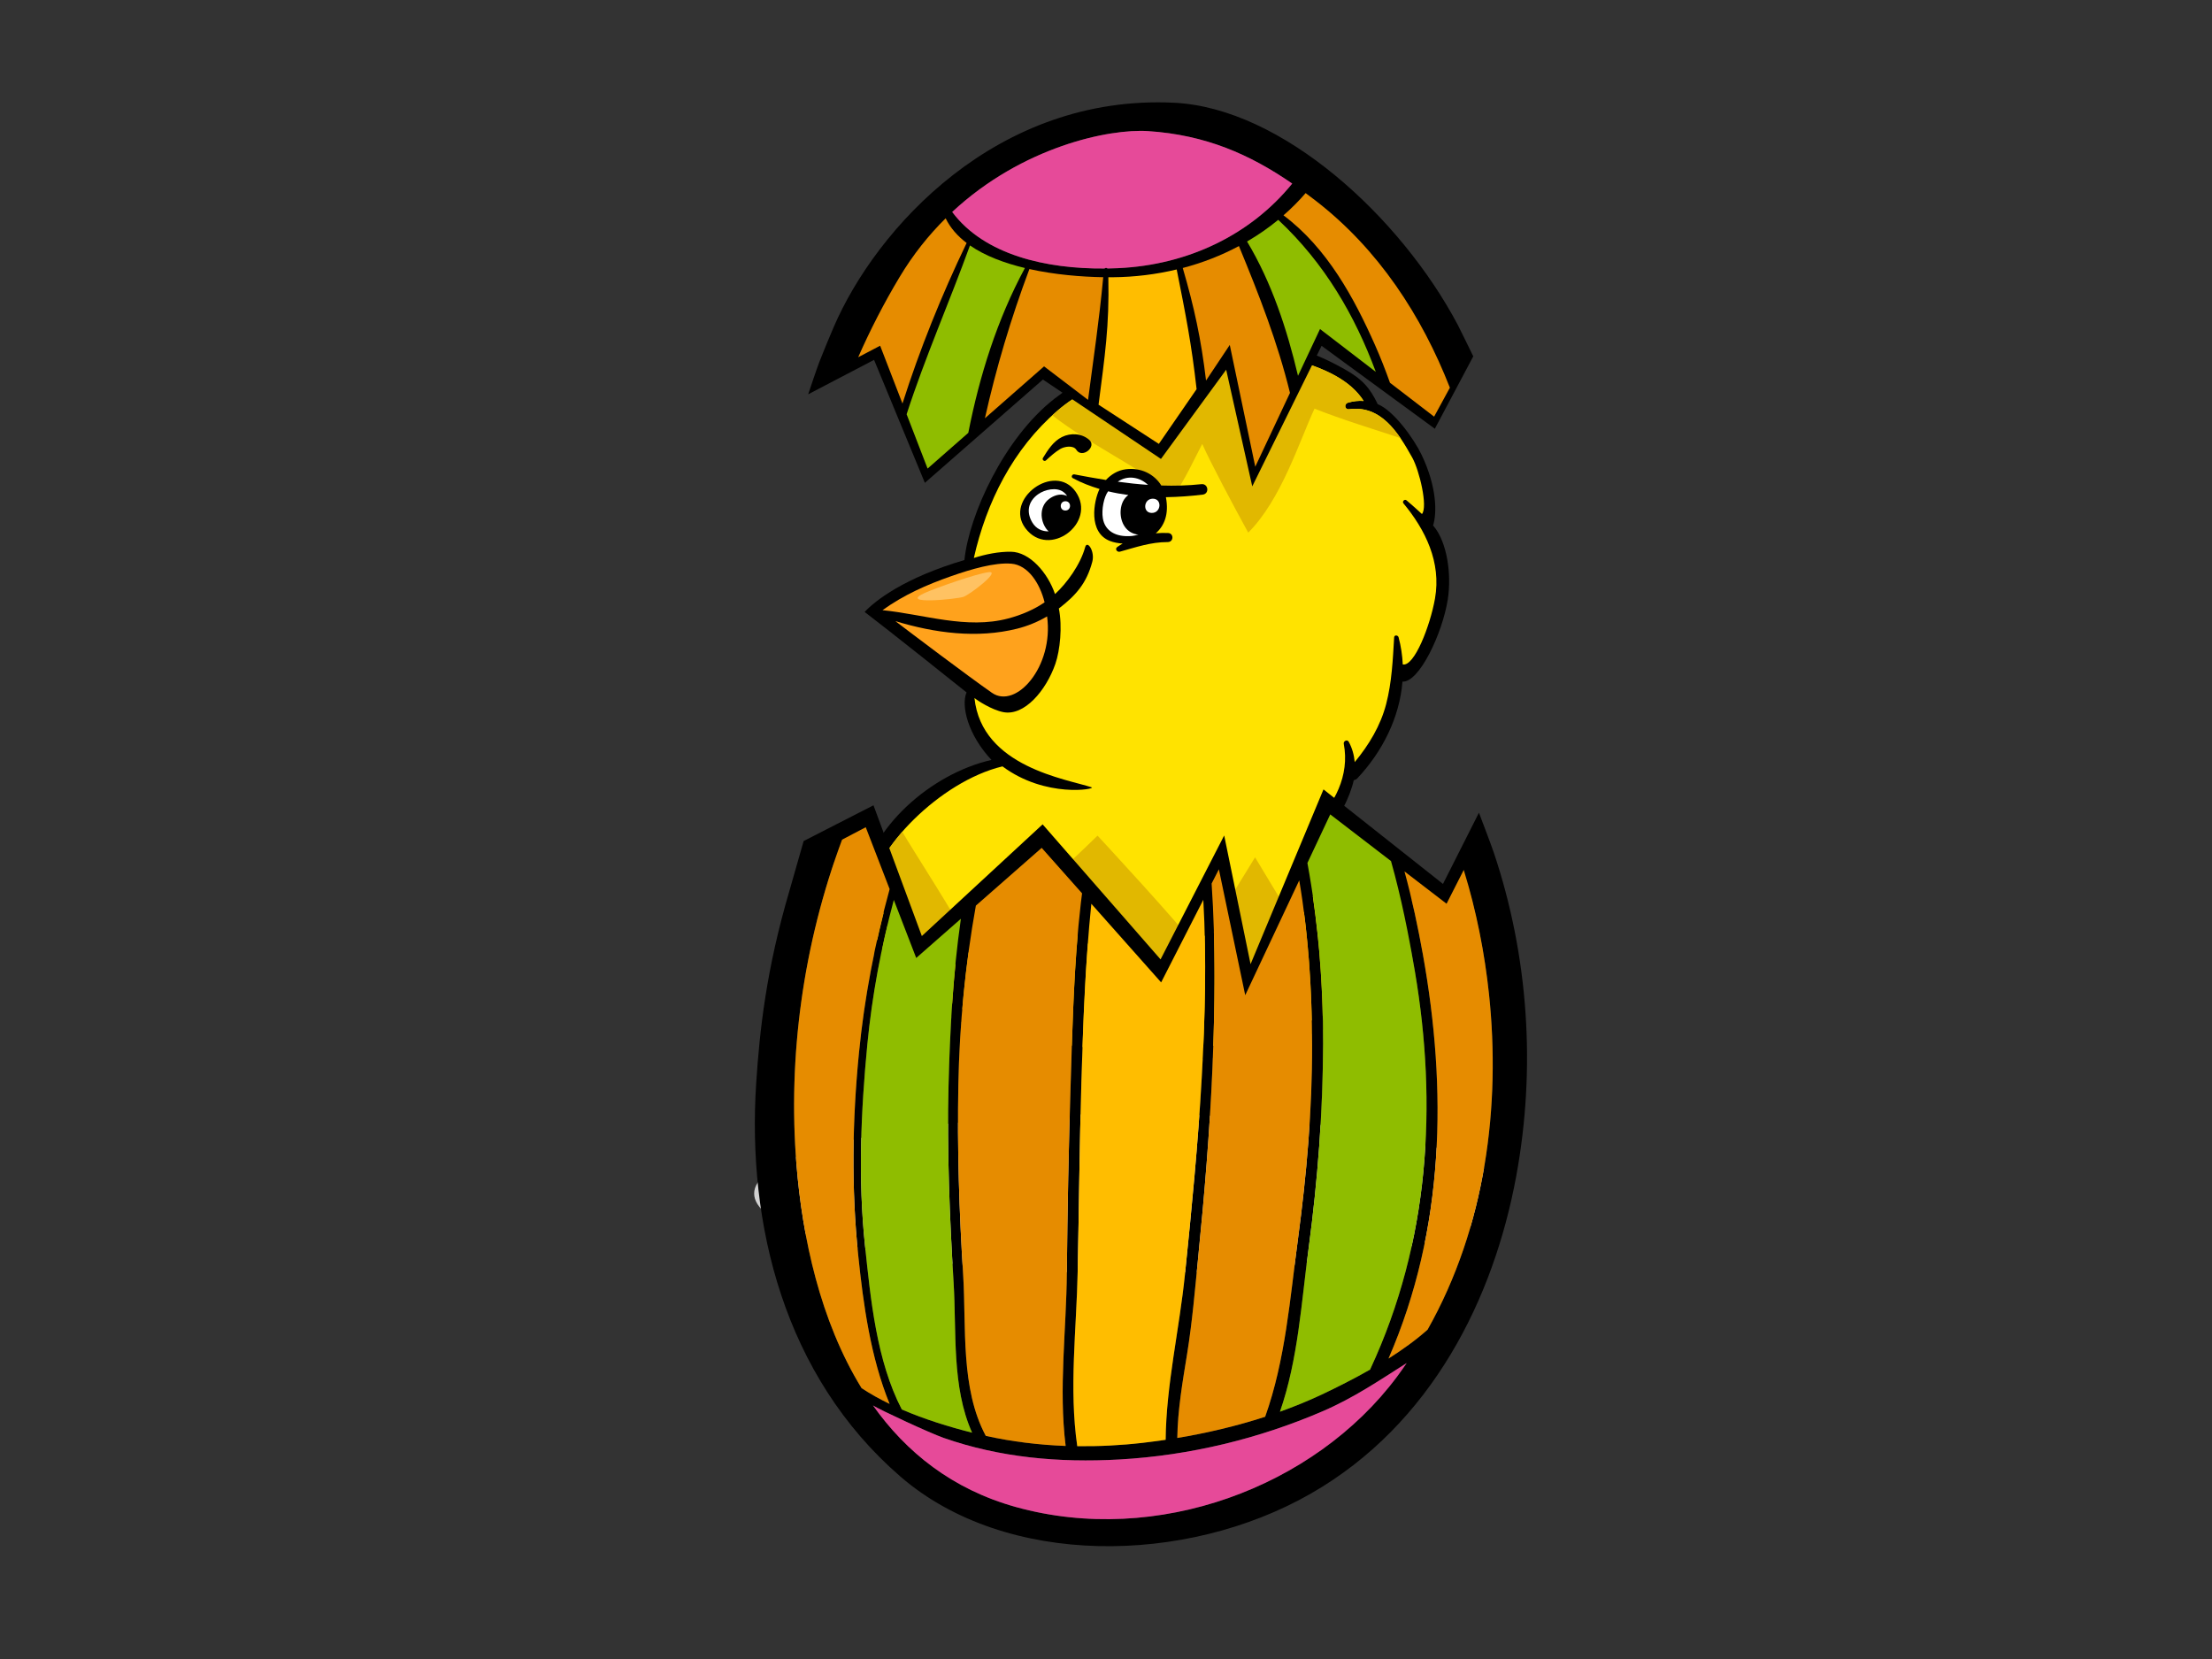 <?xml version="1.0" encoding="utf-8"?>
<!-- Generator: Adobe Illustrator 17.0.0, SVG Export Plug-In . SVG Version: 6.00 Build 0)  -->
<!DOCTYPE svg PUBLIC "-//W3C//DTD SVG 1.1//EN" "http://www.w3.org/Graphics/SVG/1.1/DTD/svg11.dtd">
<svg version="1.1" id="Layer_1" xmlns="http://www.w3.org/2000/svg" xmlns:xlink="http://www.w3.org/1999/xlink" x="0px" y="0px"
	 width="800px" height="600px" viewBox="0 0 800 600" enable-background="new 0 0 800 600" xml:space="preserve">
<rect x="0" y="0" width="800" height="600" fill="#333333" stroke="none"/>
<ellipse fill="#D2D2D2" cx="408.404" cy="431.661" rx="135.654" ry="28.847"/>
<g>
	<path d="M490.914,281.481c9.152-9.74,15.263-22.061,16.308-34.965c6.031,0.387,14.442-17.405,16.383-29.687
		c1.444-9.143-0.23-20.984-5.313-26.783c1.375-4.3,1.518-13.703-4.172-25.605c-2.724-5.691-10.032-15.945-15.854-18.272
		c-2.736-5.818-5.651-9.142-12.049-12.678c-6.73-3.713-11.461-5.939-20.938-8.496c-10.713-2.888-24.993-1.768-33.605,5.706
		c-6.224-3.564-17.264-2.477-23.268-0.605c-9.816,3.056-19.08,7.879-27.102,14.142c-18.104,14.143-30.823,41.862-32.507,58.306
		c-21.885,6.473-32.225,14.681-36.096,18.771c6.492,4.881,36.329,28.613,36.866,29.106c-2.076,4.795,0.52,15.393,9.014,24.417
		c-21.723,4.92-44.179,24.405-47.52,46.363c-0.003,0.012-0.012,0.025-0.012,0.037c-4.683,23.228,18.801,38.869,36.866,48.449
		c23.167,12.289,50.673,15.557,76.703,14.185c25.275-1.334,53.71-7.698,74.257-22.745c9.053-6.634,12.331-16.459,12.164-27.114
		c-0.101-6.58-1.952-13.064-6.286-17.028c2.155-6.472-14.677-23.145-18.862-25.084c1.434-2.535,3.153-6.914,3.707-9.733
		C490.06,282.084,490.524,281.895,490.914,281.481z"/>
	<path fill="#FFA21C" d="M344.182,208.318c6.975-2.438,15.535-4.965,21.586-4.456c6.048,0.506,10.314,7.079,12.022,13.985
		c-3.827,2.6-8.269,4.542-13.177,5.838c-15.097,3.999-30.433-1.505-45.451-3.007C326.865,215.152,335.102,211.487,344.182,208.318z"
		/>
	<path fill="#FFA21C" d="M323.827,224.639c14.373,4.355,29.558,6.333,44.002,2.74c3.766-0.939,7.463-2.456,10.868-4.447
		c2.478,18.163-11.265,33.693-19.946,27.636C350.068,244.513,328.789,228.435,323.827,224.639z"/>
	<path fill="#FFE300" d="M485.996,269.017c2.177,11.405-3.31,22.083-11.522,29.754c-1.549,1.454,0.649,2.324,2.706,1.169
		c2.917-1.643,5.455-4.018,7.509-6.793c9.473,5.46,17.862,14.932,16.254,21.343c-1.77-0.784-3.788-1.277-6.107-1.373
		c-1.245-0.051-1.316,1.902-0.122,2.096c11.87,1.939,12.534,17.327,11.26,26.351c-1.665,11.785-12.25,18.09-22.142,23.16
		c-20.044,10.277-43.203,14.459-65.676,15.146c-22.547,0.689-46.596-2.792-66.704-13.155c-8.791-4.535-17.399-9.544-24.751-16.116
		c-8.509-7.6-13.145-12.768-11.946-27.891c1.201-15.126,24.959-40.036,47.81-45.539c15.592,11.608,34.093,8.2,32.22,7.57
		c-8.899-2.993-39.759-7.318-42.357-32.3c1.039,0.894,6.234,4.29,10.429,5.11c7.602,1.484,15.459-7.757,18.832-17.453
		c1.691-4.869,2.577-13.465,1.263-20.026c6.3-4.862,10.022-9.177,12.088-16.875c1.032-3.821-1.839-7.993-2.567-5.316
		c-1.691,6.229-6.592,13.034-10.909,16.971c-2.621-7.699-9.139-15.228-15.964-15.31c-4.415-0.054-9.112,0.895-13.393,2.259
		c4.557-20.198,14.153-39.44,30.266-53.287c6.894-5.929,15.241-10.026,23.824-13.095c10.314-3.692,19.181-1.025,21.902-0.935
		c-0.512,0.711-0.993,1.46-1.429,2.254c-0.537,0.969,0.809,1.908,1.486,0.972c0.885-1.227,11.74-15.271,38.077-8.112
		c13.155,3.577,22.007,7.932,26.869,15.418c-1.797-0.135-3.692,0.037-5.707,0.636c-1.469,0.438-1.191,2.562,0.417,2.344
		c11.522-1.554,17.788,8.396,22.865,17.532c2.589,4.658,5.693,17.79,3.491,20.377c-1.755-1.652-3.633-3.284-5.575-4.948
		c-0.682-0.586-1.682,0.403-1.123,1.081c7.891,9.518,13.763,21.261,11.414,34.461c-1.753,9.854-7.465,24.637-11.65,23.811
		c-0.159-3.273-0.642-6.56-1.518-9.834c-0.213-0.796-1.544-0.938-1.603,0.02c-0.483,8.144-0.826,16.196-2.888,24.143
		c-2.035,7.823-6.224,14.764-11.37,20.983c-0.235-2.555-0.915-5.044-2.155-7.325C487.249,267.278,485.805,267.999,485.996,269.017z"
		/>
	<path fill="#E1B800" d="M424.676,179c4.001-5.793,6.877-12.215,10.13-18.445c2.812,6.382,11.032,21.873,16.634,32.081
		c11.936-11.93,18.44-32.908,23.971-44.848c10.171,4.034,20.676,7.198,31.063,10.63c-4.415-6.44-10.054-11.571-18.563-10.424
		c-1.608,0.218-1.885-1.906-0.417-2.344c2.015-0.599,3.91-0.771,5.707-0.636c-4.861-7.486-13.714-11.841-26.869-15.418
		c-26.337-7.158-37.192,6.885-38.077,8.112c-0.677,0.936-2.022-0.003-1.486-0.972c0.437-0.794,0.917-1.543,1.429-2.254
		c-2.721-0.089-11.588-2.757-21.902,0.935c-8.583,3.069-16.93,7.166-23.824,13.095c-0.645,0.554-1.26,1.13-1.885,1.701
		C394.476,160.959,410.712,168.306,424.676,179z"/>
	<path fill="#E1B800" d="M496.263,341.965c-7.352-1.28-25.606-4.116-25.606-4.116l-16.746-27.786c0,0-20.414,33.49-20.848,32.895
		c-6.205-8.485-36.123-40.737-36.123-40.737s-30.701,30.119-44.89,39.011c-0.539,0.338-1.434,0.157-1.716-0.451
		c-3.797-8.141-20.72-34.191-24.003-39.948c-6.629,7.585-11.076,15.577-11.576,21.875c-1.199,15.123,3.437,20.291,11.946,27.891
		c7.352,6.572,15.959,11.581,24.751,16.116c20.107,10.363,44.157,13.844,66.704,13.155c22.473-0.686,45.633-4.869,65.676-15.146
		c9.228-4.729,19.053-10.539,21.684-20.865C502.445,343.159,499.367,342.504,496.263,341.965z"/>
	<path d="M389.026,177.84c-7.6-10.87-26.053,2.757-18.156,13.216C379.345,202.282,396.9,189.106,389.026,177.84z"/>
	<path fill="#FFFFFF" d="M373.36,188.977c-2.169-3.599-1.689-7.54,2.067-10.22c2.451-1.749,6.764-2.705,9.267-0.75
		c0.498,0.39,0.907,0.858,1.26,1.362c-0.203-0.074-0.419-0.164-0.613-0.227c-2.084-0.688-4.271,0.077-5.93,1.32
		c-3.481,2.602-3.356,7.608-0.968,10.841c0.252,0.34,0.537,0.62,0.824,0.869C376.937,192.239,374.729,191.25,373.36,188.977z"/>
	<path d="M434.519,175.105c-4.915,0.528-9.73,0.635-14.508,0.489c-2.584-4.159-7.421-6.598-12.9-5.87
		c-2.851,0.379-5.251,1.841-7.139,3.867c-3.758-0.598-7.543-1.287-11.39-2.022c-0.824-0.157-1.368,0.936-0.581,1.363
		c3.055,1.651,6.31,2.905,9.664,3.914c-2.172,4.5-4.133,15.722,3.746,18.797c1.333,0.522,2.93,0.836,4.624,0.936
		c-0.674,0.386-1.326,0.801-1.961,1.252c-0.99,0.696-0.059,1.975,0.981,1.685c5.837-1.618,11.098-3.471,17.281-3.474
		c2.174,0,2.28-3.171,0.103-3.273c-1.478-0.071-2.959-0.028-4.435,0.107c3.055-2.678,4.852-6.891,3.655-13.065
		c4.525-0.074,9.004-0.397,13.317-0.927C437.48,178.577,437.027,174.837,434.519,175.105z"/>
	<path fill="#FFFFFF" d="M415.193,175.363c-3.643-0.253-7.286-0.641-10.934-1.149C407.908,171.674,412.315,172.62,415.193,175.363z"
		/>
	<path fill="#FFFFFF" d="M398.861,187.467c-0.534-3.224,0.387-7.724,1.905-9.779c2.363,0.578,4.827,1.005,7.32,1.342
		c-1.579,1.144-2.554,3.018-2.77,5.38c-0.343,3.806,1.469,8.01,5.688,8.846c0.252,0.05,0.485,0.032,0.733,0.056
		c-0.757,0.262-1.549,0.458-2.373,0.531C403.394,194.377,399.599,191.913,398.861,187.467z"/>
	<path fill="#FFFFFF" d="M416.934,180.358c-3.408,0-3.793,5.153-0.358,5.153C419.989,185.511,420.368,180.358,416.934,180.358z"/>
	<path fill="#FFFFFF" d="M385.324,181.276c-2.228,0-2.258,3.362-0.02,3.362C387.535,184.638,387.562,181.276,385.324,181.276z"/>
	<path d="M393.963,159.108c-2.66-2.372-6.707-2.656-9.909-1.048c-3.143,1.58-5.104,4.709-6.857,7.559
		c-0.417,0.676,0.503,1.429,1.103,0.879c1.616-1.482,3.29-3.008,5.192-4.139c1.432-0.848,4.682-1.459,5.79,0.33
		C391.32,165.953,396.77,161.613,393.963,159.108z"/>
</g>
<g>
	<path d="M540.275,308.413c-1.003-2.991-5.398-14.484-5.398-14.484l-13.003,25.758l-43.215-34.187l-26.376,63.2l-9.539-46.537
		l-23.01,44.816l-42.657-48.839l-43.681,40.396l-17.489-47.29l-25.258,12.929c0,0-4.207,14.832-5.202,18.21
		c-8.259,28.053-10.72,50.153-11.968,69.452c-3.312,50.732,10.012,105.705,52.173,142.186
		c38.165,33.008,103.28,31.951,148.278,6.244c44.064-25.167,66.323-70.962,74.418-114.8
		C555.553,386.433,552.829,345.838,540.275,308.413z M484.552,307.621l21.326,14.606c2.327,9.686,4.214,19.497,5.869,29.288
		c8.092,47.927,5.312,97.438-16.112,143.537c-0.039,0.093-0.061,0.172-0.088,0.26c-5.965,3.403-11.99,6.431-17.521,9.046
		c-4.908,2.312-9.968,4.354-15.114,6.207c6.607-18.98,7.762-39.776,10.385-59.209c3.292-24.535,5.143-49.2,5.207-73.796
		c0.049-17.891-1.123-35.726-3.697-53.37C480.357,314.736,484.552,307.621,484.552,307.621z M447.794,371.111
		c0-0.689,13.189-23.336,23.773-41.389c2.086,15.991,2.942,32.159,2.974,48.315c0.054,23.38-1.99,46.809-5.121,70.131
		c-2.839,21.134-4.521,43.728-11.863,64.227c-10.348,3.359-21.022,5.876-31.769,7.664c0.147-10.169,1.902-20.245,3.54-30.348
		c1.875-11.598,2.851-23.265,4.008-34.92c2.285-22.816,4.197-45.645,5.158-68.498c0.677-16.234,1.012-32.836,0.524-49.442
		C441.28,345.946,447.794,372.06,447.794,371.111z M420.572,364.791l15.099-26.499c0.437,17.151-0.083,34.321-1.049,51.521
		c-1.317,23.687-3.643,47.385-6.06,71.045c-2.008,19.85-6.798,39.972-6.989,59.861c-2.734,0.407-5.484,0.765-8.21,1.091
		c-7.941,0.919-15.869,1.316-23.755,1.219c-3.033-20.936-0.265-42.228,0.157-63.35c0.468-22.792,0.657-45.559,1.334-68.358
		c0.498-16.705,1.086-33.424,2.351-50.121L420.572,364.791z M389.776,338.008c-1.542,17.886-1.978,35.836-2.552,53.708
		c-0.723,22.804-1.179,45.613-1.38,68.388c-0.172,20.987-3.018,41.995-0.439,62.842c-9.757-0.373-19.419-1.549-28.886-3.648
		c-9.213-17.234-7.004-39.325-8.181-58.221c-1.427-22.856-2.185-45.758-1.738-68.702c0.309-16.158,1.532-32.068,3.67-47.827
		l23.723-20.264L389.776,338.008z M345.572,348.562c-1.476,14.869-2.157,29.666-2.513,43.978
		c-0.593,23.843,0.375,47.653,1.827,71.388c1.096,17.673-0.753,37.606,6.685,54.223c-8.213-2.081-17.072-4.783-25.422-8.394
		c-9.159-17.614-11.299-40.136-13.314-59.303c-2.527-24.091-1.498-48.523,0.853-72.766c1.432-14.675,3.959-29.144,7.418-43.52
		l10.512,26.312L345.572,348.562z M288.04,421.037c-2.898-36.038,1.638-73.615,13.611-109.164l9.765-1.951l8.129,20.347
		c-4.148,16.648-7.212,33.473-8.879,50.411c-2.415,24.483-2.812,49.05-0.27,73.379c1.817,17.592,4.459,36.878,11.346,53.683
		c-3.555-1.716-6.972-3.616-10.144-5.712C296.625,477.686,290.178,447.586,288.04,421.037z M505.167,498.005
		c-29.833,39.921-86.784,61.215-137.795,47.02c-23.005-6.403-39.668-19.838-51.646-36.724c2.657,1.667,20.607,10.007,25.633,11.762
		c20.24,7.065,41.534,9.012,63.473,7.776c25.381-1.427,50.489-7.497,73.634-17.489c11.022-4.749,20.412-11.105,30.289-17.391
		C507.599,494.651,506.4,496.342,505.167,498.005z M516.299,480.888c-4.249,3.785-9.085,7.259-14.123,10.453
		c20.483-47.064,21.147-97.475,12.473-145.929c-1.201-6.7-2.562-13.373-4.119-20l14.712,10.076l5.786-15.008
		c3.633,13.022,6.129,26.212,7.487,39.063C542.778,399.784,537.363,443.59,516.299,480.888z"/>
	<path fill="#8FBD00" d="M473.297,451.357c-2.623,19.433-3.778,40.23-10.385,59.209c5.146-1.853,10.206-3.895,15.114-6.207
		c5.531-2.616,11.556-5.644,17.521-9.046c0.027-0.088,0.049-0.167,0.088-0.26c21.424-46.098,24.204-95.609,16.112-143.537
		c-2.275-13.454-4.962-26.952-8.669-40.097L481.1,294.543l-8.259,17.568c3.979,21.561,5.724,43.466,5.663,65.451
		C478.44,402.157,476.589,426.822,473.297,451.357z"/>
	<path fill="#8FBD00" d="M312.835,450.455c2.015,19.166,4.155,41.688,13.314,59.303c8.35,3.611,17.21,6.313,25.422,8.394
		c-7.438-16.616-5.59-36.55-6.685-54.223c-1.452-23.736-2.42-47.545-1.827-71.388c0.483-19.534,1.547-39.97,4.459-60.258
		l-16.153,14.175l-8.105-20.99c-4.636,17.234-7.855,34.586-9.573,52.223C311.337,401.932,310.307,426.364,312.835,450.455z"/>
	<path fill="#E68C00" d="M348.338,461.077c1.177,18.896-1.032,40.987,8.181,58.221c9.468,2.099,19.129,3.275,28.886,3.648
		c-2.579-20.848,0.267-41.855,0.439-62.842c0.201-22.775,0.657-45.584,1.38-68.388c0.696-21.671,1.162-43.451,3.68-65.095
		c0.14-1.179,0.297-2.358,0.439-3.538l-14.601-16.445l-23.807,20.892c-3.829,21.311-5.915,42.853-6.335,64.845
		C346.153,415.319,346.911,438.222,348.338,461.077z"/>
	<path fill="#FFBD00" d="M389.764,459.68c-0.422,21.122-3.189,42.414-0.157,63.35c7.887,0.098,15.815-0.299,23.755-1.219
		c2.726-0.326,5.477-0.684,8.21-1.091c0.191-19.889,4.982-40.011,6.989-59.861c2.417-23.66,4.744-47.358,6.06-71.045
		c1.208-21.505,1.792-42.975,0.576-64.399l-15.256,29.877l-25.243-28.43c-2.209,21.461-2.961,42.97-3.601,64.46
		C390.421,414.121,390.232,436.888,389.764,459.68z"/>
	<path fill="#E68C00" d="M438.493,386.293c-0.961,22.853-2.873,45.682-5.158,68.498c-1.157,11.655-2.133,23.322-4.008,34.92
		c-1.638,10.103-3.393,20.179-3.54,30.348c10.748-1.787,21.421-4.305,31.769-7.664c7.342-20.5,9.024-43.093,11.863-64.227
		c3.131-23.322,5.175-46.751,5.121-70.131c-0.042-19.98-1.304-39.989-4.653-59.643l-19.534,41.531l-9.529-45.53l-2.628,5.148
		C439.711,341.872,439.405,364.416,438.493,386.293z"/>
	<path fill="#E68C00" d="M288.04,421.037c2.138,26.55,8.585,56.65,23.557,80.993c3.172,2.096,6.59,3.996,10.144,5.712
		c-6.886-16.805-9.529-36.091-11.346-53.683c-2.542-24.329-2.145-48.896,0.27-73.379c1.956-19.892,5.741-39.644,11.086-59.121
		l-8.641-22.382l-8.566,4.494C290.406,341.602,284.922,382.214,288.04,421.037z"/>
	<path fill="#E64A99" d="M404.831,527.84c-21.939,1.236-43.233-0.711-63.473-7.776c-5.026-1.755-22.976-10.095-25.633-11.762
		c11.978,16.886,28.641,30.32,51.646,36.724c51.011,14.194,107.963-7.1,137.795-47.02c1.233-1.662,2.432-3.354,3.587-5.045
		c-9.877,6.286-19.267,12.643-30.289,17.391C455.32,520.343,430.211,526.413,404.831,527.84z"/>
	<path fill="#E68C00" d="M502.176,491.341c5.038-3.194,9.875-6.668,14.123-10.453c21.063-37.298,26.479-81.104,22.216-121.346
		c-1.562-14.78-4.53-30.021-9.127-44.922l-6.22,12.223l-15.219-11.684c2.729,9.963,4.879,20.083,6.7,30.252
		C523.323,393.866,522.658,444.277,502.176,491.341z"/>
</g>
<g>
	<path d="M527.182,117.407c-20.588-38.8-63.338-78.346-102.589-80.252c-64.022-3.116-107.767,45.498-123.101,81.195
		c-1.841,4.283-3.547,8.442-5.141,12.494c-0.951,2.417-4.062,11.76-4.062,11.76l23.831-12.454l18.367,44.472l42.698-37.355
		l42.686,28.711l23.591-32.269l9.434,42.185l25.069-50.825l40.96,29.988l13.903-26.177
		C532.827,128.878,528.035,119.015,527.182,117.407z M415.289,47.423c20.769,1.388,36.67,8.371,52.058,18.966
		c-14.898,18.362-37.464,29.426-62.945,30.595c-1.263,0.063-2.537,0.091-3.829,0.118c-0.299-0.279-0.821-0.292-1.116,0.006
		c-21.054,0.17-43.448-4.855-55.081-20.447C369.742,53.025,401.175,46.471,415.289,47.423z"/>
	<path fill="#E64A99" d="M399.457,97.108c0.294-0.298,0.816-0.285,1.116-0.006c1.292-0.027,2.567-0.055,3.829-0.118
		c25.481-1.169,48.047-12.233,62.945-30.595c-15.388-10.595-31.289-17.579-52.058-18.966c-14.114-0.951-45.547,5.602-70.913,29.238
		C356.009,92.253,378.403,97.278,399.457,97.108z"/>
	<path fill="#8FBD00" d="M462.292,79.506c-3.52,2.899-7.301,5.519-11.279,7.838c8.902,14.802,14.466,31.801,18.431,48.573
		l7.958-16.916l20.181,15.497C490.046,114.212,479.183,95.305,462.292,79.506z"/>
	<path fill="#8FBD00" d="M350.799,88.769c-7.394,20.429-16.232,40.428-22.909,61.053l7.585,19.644l14.724-12.92
		c4.07-20.697,10.417-40.953,20.473-59.615C363.285,95.158,356.268,92.554,350.799,88.769z"/>
	<path fill="#E68C00" d="M372.294,97.309c-6.729,17.949-12.047,35.894-16.087,53.964l21.392-18.77l15.91,12.118
		c2.145-16.516,3.93-27.813,5.489-44.364C391.11,100.124,381.465,99.347,372.294,97.309z"/>
	<path fill="#FFBD00" d="M402.431,100.267c-0.505,0.014-1.052,0-1.584-0.002c0.377,17.813-1.26,28.325-3.543,46.103l21.809,14.174
		l13.653-19.803c-1.851-16.522-3.947-26.929-7.195-43.282C418.128,99.234,410.376,100.203,402.431,100.267z"/>
	<path fill="#E68C00" d="M427.76,96.923c4.17,14.294,6.639,25.716,8.421,40.708l8.583-12.883l9.22,44.045l12.557-26.703
		c-4.482-18.315-11.208-35.528-18.467-53.099C441.724,92.385,434.914,95.048,427.76,96.923z"/>
	<path fill="#E68C00" d="M342.005,78.951c-6.092,6.034-11.782,13.086-16.714,21.342c-5.597,9.346-10.561,19.01-14.92,28.905
		l7.943-4.165l8.078,20.914c6.286-19.724,14.113-39.129,23.204-58.069C346.325,85.387,343.695,82.442,342.005,78.951z"/>
	<path fill="#E68C00" d="M475.707,72.486c-1.167-0.895-2.336-1.782-3.508-2.65c-2.478,2.88-5.168,5.56-8.009,8.041
		c15.859,11.881,25.601,30.019,33.088,46.878c1.998,4.501,3.788,9.067,5.428,13.679l15.962,12.254l5.7-10.467
		C514.191,114.183,498.509,90.067,475.707,72.486z"/>
</g>
<path fill="#FFC262" d="M334.408,214.464c3.91-1.766,18.85-7.068,23.248-7.54c4.398-0.472-6.909,8.167-9.267,8.953
	C346.031,216.662,324.671,218.862,334.408,214.464z"/>
</svg>

